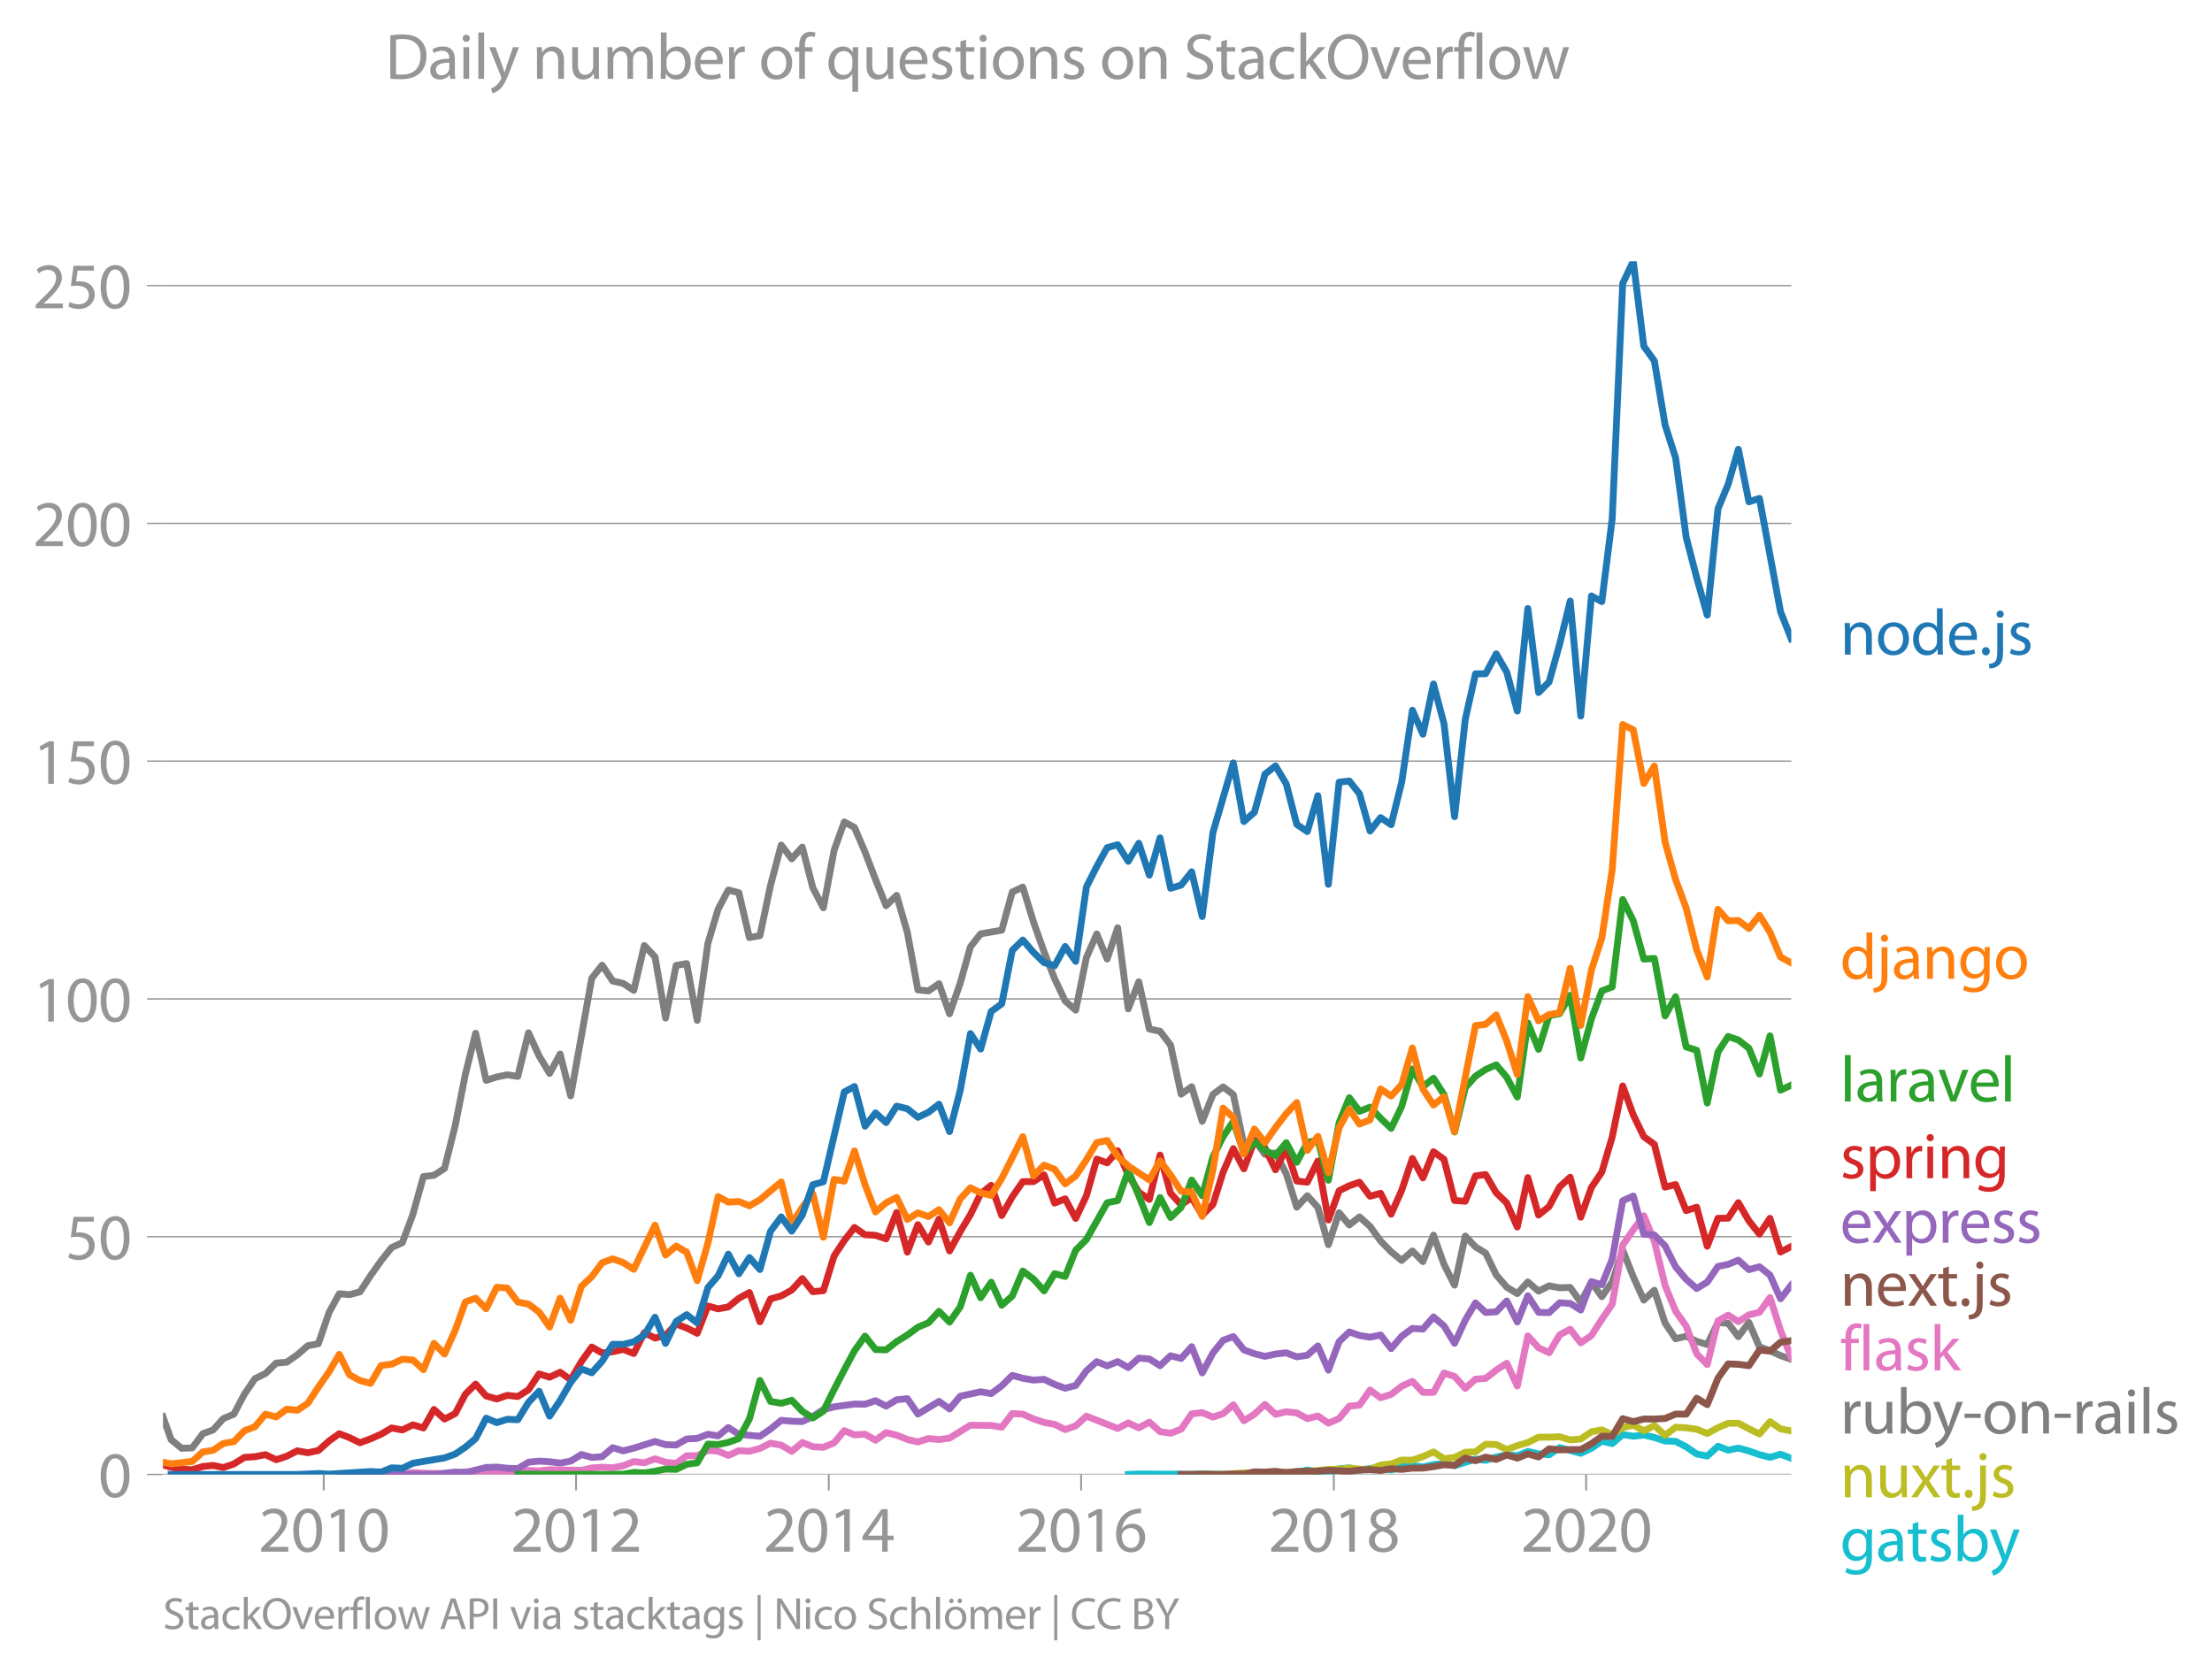 <svg xmlns:xlink="http://www.w3.org/1999/xlink" width="646.845" height="489.243" viewBox="0 0 485.134 366.932" xmlns="http://www.w3.org/2000/svg"><defs><style>*{stroke-linejoin:round;stroke-linecap:butt}</style></defs><g id="figure_1"><path d="M0 366.932h485.134V0H0v366.932z" style="fill:none" id="patch_1"/><g id="axes_1"><path d="M35.745 323.405h357.12V57.293H35.745v266.112z" style="fill:none" id="patch_2"/><g id="matplotlib.axis_1"><g id="xtick_1"><g id="line2d_1"><defs><path id="m685ab29bc2" d="M0 0v3.5" style="stroke:#969696;stroke-width:.4"/></defs><use xlink:href="#m685ab29bc2" x="70.998" y="323.405" style="fill:#969696;stroke:#969696;stroke-width:.4"/></g><g style="fill:#969696" transform="matrix(.14 0 0 -.14 56.635 340.345)" id="text_1"><defs><path id="MyriadPro-Regular-32" d="M2944 0v467H1075v13l333 307c877 845 1434 1466 1434 2234 0 595-378 1209-1274 1209-480 0-890-179-1178-422l180-397c192 160 505 352 883 352 621 0 825-390 825-813-6-627-486-1164-1548-2176L288 346V0h2656z" transform="scale(.016)"/><path id="MyriadPro-Regular-30" d="M1677 4230c-845 0-1447-768-1447-2163C243 691 794-70 1606-70c922 0 1447 780 1447 2195 0 1325-499 2105-1376 2105zm-32-435c582 0 845-672 845-1696 0-1062-276-1734-852-1734-512 0-844 614-844 1696 0 1133 358 1734 851 1734z" transform="scale(.016)"/><path id="MyriadPro-Regular-31" d="M1510 0h544v4160h-480l-908-486 108-429 724 390h12V0z" transform="scale(.016)"/></defs><use xlink:href="#MyriadPro-Regular-32"/><use xlink:href="#MyriadPro-Regular-30" x="51.3"/><use xlink:href="#MyriadPro-Regular-31" x="102.6"/><use xlink:href="#MyriadPro-Regular-30" x="153.9"/></g></g><g id="xtick_2"><use xlink:href="#m685ab29bc2" x="126.342" y="323.405" style="fill:#969696;stroke:#969696;stroke-width:.4" id="line2d_2"/><g style="fill:#969696" transform="matrix(.14 0 0 -.14 111.979 340.345)" id="text_2"><use xlink:href="#MyriadPro-Regular-32"/><use xlink:href="#MyriadPro-Regular-30" x="51.3"/><use xlink:href="#MyriadPro-Regular-31" x="102.6"/><use xlink:href="#MyriadPro-Regular-32" x="153.9"/></g></g><g id="xtick_3"><use xlink:href="#m685ab29bc2" x="181.762" y="323.405" style="fill:#969696;stroke:#969696;stroke-width:.4" id="line2d_3"/><g style="fill:#969696" transform="matrix(.14 0 0 -.14 167.399 340.345)" id="text_3"><defs><path id="MyriadPro-Regular-34" d="M2560 0v1133h582v441h-582v2586h-608L96 1504v-371h1933V0h531zM666 1574v13l1017 1415c115 192 218 371 346 614h19c-13-218-19-435-19-653V1574H666z" transform="scale(.016)"/></defs><use xlink:href="#MyriadPro-Regular-32"/><use xlink:href="#MyriadPro-Regular-30" x="51.3"/><use xlink:href="#MyriadPro-Regular-31" x="102.6"/><use xlink:href="#MyriadPro-Regular-34" x="153.9"/></g></g><g id="xtick_4"><use xlink:href="#m685ab29bc2" x="237.106" y="323.405" style="fill:#969696;stroke:#969696;stroke-width:.4" id="line2d_4"/><g style="fill:#969696" transform="matrix(.14 0 0 -.14 222.743 340.345)" id="text_4"><defs><path id="MyriadPro-Regular-36" d="M2662 4224c-102 0-243-6-409-32-525-64-986-275-1331-614-410-410-704-1056-704-1876C218 621 800-70 1690-70c864 0 1382 704 1382 1465 0 813-518 1344-1254 1344-461 0-807-217-1005-480h-19c96 685 563 1331 1446 1479 160 25 307 32 422 25v461zM1690 365c-589 0-903 505-916 1190 0 103 26 186 64 250 154 301 468 512 807 512 518 0 857-359 857-954s-326-998-806-998h-6z" transform="scale(.016)"/></defs><use xlink:href="#MyriadPro-Regular-32"/><use xlink:href="#MyriadPro-Regular-30" x="51.3"/><use xlink:href="#MyriadPro-Regular-31" x="102.6"/><use xlink:href="#MyriadPro-Regular-36" x="153.9"/></g></g><g id="xtick_5"><use xlink:href="#m685ab29bc2" x="292.525" y="323.405" style="fill:#969696;stroke:#969696;stroke-width:.4" id="line2d_5"/><g style="fill:#969696" transform="matrix(.14 0 0 -.14 278.162 340.345)" id="text_5"><defs><path id="MyriadPro-Regular-38" d="M1062 2170c-512-218-825-589-825-1114C237 448 762-70 1632-70c794 0 1414 486 1414 1209 0 506-320 871-838 1075v20c512 243 685 620 685 972 0 519-403 1024-1210 1024-729 0-1286-448-1286-1107 0-358 198-717 659-934l6-19zm583-1831c-531 0-851 371-832 794 0 397 262 717 749 857 563-160 915-403 915-908 0-423-327-743-832-743zm6 3488c506 0 704-345 704-678 0-378-275-634-633-755-480 128-794 352-794 768 0 358 256 665 723 665z" transform="scale(.016)"/></defs><use xlink:href="#MyriadPro-Regular-32"/><use xlink:href="#MyriadPro-Regular-30" x="51.3"/><use xlink:href="#MyriadPro-Regular-31" x="102.6"/><use xlink:href="#MyriadPro-Regular-38" x="153.9"/></g></g><g id="xtick_6"><use xlink:href="#m685ab29bc2" x="347.869" y="323.405" style="fill:#969696;stroke:#969696;stroke-width:.4" id="line2d_6"/><g style="fill:#969696" transform="matrix(.14 0 0 -.14 333.506 340.345)" id="text_6"><use xlink:href="#MyriadPro-Regular-32"/><use xlink:href="#MyriadPro-Regular-30" x="51.3"/><use xlink:href="#MyriadPro-Regular-32" x="102.6"/><use xlink:href="#MyriadPro-Regular-30" x="153.9"/></g></g></g><g id="matplotlib.axis_2"><g id="ytick_1"><path d="M35.745 323.405h357.12" clip-path="url(#p86e4df35b7)" style="fill:none;stroke:#969696;stroke-width:.3;stroke-linecap:square" id="line2d_7"/><g id="line2d_8"><defs><path id="mcb350feba1" d="M0 0h-3.5" style="stroke:#969696;stroke-width:.3"/></defs><use xlink:href="#mcb350feba1" x="35.745" y="323.405" style="fill:#969696;stroke:#969696;stroke-width:.3"/></g><use xlink:href="#MyriadPro-Regular-30" style="fill:#969696" transform="matrix(.14 0 0 -.14 21.563 328.375)" id="text_7"/></g><g id="ytick_2"><path d="M35.745 271.253h357.12" clip-path="url(#p86e4df35b7)" style="fill:none;stroke:#969696;stroke-width:.3;stroke-linecap:square" id="line2d_9"/><use xlink:href="#mcb350feba1" x="35.745" y="271.253" style="fill:#969696;stroke:#969696;stroke-width:.3" id="line2d_10"/><g style="fill:#969696" transform="matrix(.14 0 0 -.14 14.382 276.223)" id="text_8"><defs><path id="MyriadPro-Regular-35" d="M2771 4160H781L512 2163c154 19 339 45 576 45 832 0 1190-384 1197-922 0-556-455-902-986-902-377 0-717 128-889 230L269 186C467 58 851-70 1306-70c902 0 1548 608 1548 1420 0 525-268 884-595 1069-256 154-576 224-896 224-153 0-243-13-339-25l160 1068h1587v474z" transform="scale(.016)"/></defs><use xlink:href="#MyriadPro-Regular-35"/><use xlink:href="#MyriadPro-Regular-30" x="51.3"/></g></g><g id="ytick_3"><path d="M35.745 219.1h357.12" clip-path="url(#p86e4df35b7)" style="fill:none;stroke:#969696;stroke-width:.3;stroke-linecap:square" id="line2d_11"/><use xlink:href="#mcb350feba1" x="35.745" y="219.1" style="fill:#969696;stroke:#969696;stroke-width:.3" id="line2d_12"/><g style="fill:#969696" transform="matrix(.14 0 0 -.14 7.2 224.07)" id="text_9"><use xlink:href="#MyriadPro-Regular-31"/><use xlink:href="#MyriadPro-Regular-30" x="51.3"/><use xlink:href="#MyriadPro-Regular-30" x="102.6"/></g></g><g id="ytick_4"><path d="M35.745 166.948h357.12" clip-path="url(#p86e4df35b7)" style="fill:none;stroke:#969696;stroke-width:.3;stroke-linecap:square" id="line2d_13"/><use xlink:href="#mcb350feba1" x="35.745" y="166.948" style="fill:#969696;stroke:#969696;stroke-width:.3" id="line2d_14"/><g style="fill:#969696" transform="matrix(.14 0 0 -.14 7.2 171.918)" id="text_10"><use xlink:href="#MyriadPro-Regular-31"/><use xlink:href="#MyriadPro-Regular-35" x="51.3"/><use xlink:href="#MyriadPro-Regular-30" x="102.6"/></g></g><g id="ytick_5"><path d="M35.745 114.795h357.12" clip-path="url(#p86e4df35b7)" style="fill:none;stroke:#969696;stroke-width:.3;stroke-linecap:square" id="line2d_15"/><use xlink:href="#mcb350feba1" x="35.745" y="114.795" style="fill:#969696;stroke:#969696;stroke-width:.3" id="line2d_16"/><g style="fill:#969696" transform="matrix(.14 0 0 -.14 7.2 119.765)" id="text_11"><use xlink:href="#MyriadPro-Regular-32"/><use xlink:href="#MyriadPro-Regular-30" x="51.3"/><use xlink:href="#MyriadPro-Regular-30" x="102.6"/></g></g><g id="ytick_6"><path d="M35.745 62.643h357.12" clip-path="url(#p86e4df35b7)" style="fill:none;stroke:#969696;stroke-width:.3;stroke-linecap:square" id="line2d_17"/><use xlink:href="#mcb350feba1" x="35.745" y="62.643" style="fill:#969696;stroke:#969696;stroke-width:.3" id="line2d_18"/><g style="fill:#969696" transform="matrix(.14 0 0 -.14 7.2 67.613)" id="text_12"><use xlink:href="#MyriadPro-Regular-32"/><use xlink:href="#MyriadPro-Regular-35" x="51.3"/><use xlink:href="#MyriadPro-Regular-30" x="102.6"/></g></g></g><path d="m247.454 323.405 2.313-.104 2.312.003 2.35.034 2.312-.002 2.314.002 2.311.067 2.312-.134 2.35.067 2.237.03 2.235.003 2.314.034 2.312-.1 2.312.1 2.313-.168 2.35-.236 2.312-.083 2.314-.489 2.311.42 2.312.253 2.35-.942 2.237-.208 2.235.545 2.314-.413 2.312-.092 2.312.44 2.313-.81 2.35-.168 2.312.317 2.314-.52 2.31-.245 2.313.481 2.35-.74 2.237-.695 2.235.258 2.314-.73 2.312-.482 2.312.204 2.313-.944 2.35.538 2.312.198 2.314-1.577 2.31.638 2.313.607 2.35-1.11 2.275-1.548 2.273.538 2.314-1.998 2.312.383 2.312-.28 2.312.55 2.35.773 2.313.069 2.314 1.21 2.31 1.571 2.313.448 2.35-2.154 2.237.864 2.235-.46 2.314.641 2.312.806 2.312.585 2.312-.686 2.35.908" clip-path="url(#p86e4df35b7)" style="fill:none;stroke:#17becf;stroke-width:1.5;stroke-linecap:square" id="line2d_19"/><path d="m263.678 323.405 2.35-.034 2.237.034 2.235-.168 2.314-.145 2.312-.057 2.312-.151 2.313-.05 2.35.134 2.312-.12 2.314-.116 2.311-.196 2.312-.241 2.35-.034 2.237-.271 2.235.271 2.314.032 2.312-.94 2.312-.277 2.313-.834 2.35.034 2.312-.8 2.314-1.017 2.31 1.504 2.313-.293 2.35-1.144 2.237-.075 2.235-1.674 2.314.057 2.312 1.12 2.312-.877 2.313-.67 2.35-1.178 2.312.006 2.314-.107 2.31.698 2.313-.193 2.35-1.582 2.275-.429 2.273 1.069 2.314-1.543 2.312-.577 2.312 1.273 2.312-1.172 2.35 2.153 2.313-1.78 2.314.132 2.31.32 2.313.924 2.35-1.278 2.237-.95 2.235-.026 2.314 1.225 2.312 1.13 2.312-2.695 2.312 1.585 2.35.437" clip-path="url(#p86e4df35b7)" style="fill:none;stroke:#bcbd22;stroke-width:1.5;stroke-linecap:square" id="line2d_20"/><path d="m35.745 310.758 1.783 5.01 2.31 1.9 2.313-.084 2.35-3.129 2.237-.81 2.235-2.487 2.313-.965 2.313-4.385 2.312-3.403 2.312-1.14 2.35-2.287 2.313-.189 2.314-1.628 2.31-1.988 2.313-.435 2.35-6.864 2.237-4.105 2.235.202 2.313-.619 2.313-3.553 2.312-3.262 2.312-2.895 2.35-1.077 2.313-6.215 2.314-8.287 2.31-.266 2.313-1.517 2.35-9.421 2.237-11.293 2.235-8.929 2.313 10.334 2.313-.745 2.312-.472 2.312.338 2.35-9.556 2.313 5.046 2.314 3.87 2.31-4.252 2.313 9.165 4.624-25.797 2.273-2.87 2.314 3.473 2.313.53 2.312 1.522 2.312-9.832 2.35 2.49 2.313 13.426 2.314-11.542 2.31-.418 2.313 12.464 2.35-16.925 2.236-7.455 2.235-4.22 2.314.595 2.312 9.836 2.313-.414 2.312-10.993 2.35-8.882 2.313 3.012 2.314-2.575 2.31 8.938 2.313 4.386 2.35-12.584 2.236-6.246 2.235 1.2 2.314 5.386 2.312 6.053 2.313 5.734 2.312-2.268 2.35 8.142 2.313 12.587 2.314.233 2.31-1.588 2.313 6.601 2.35-6.73 2.236-7.97 2.235-2.83 4.626-.807 2.313-8.36 2.312-1.095 2.35 7.671 2.313 6.531 2.313 5.885 2.311 4.893 2.313 2.004 2.35-11.54 2.274-5.159 2.273 5.495 2.314-6.863 2.312 17.798 2.313-5.942 2.312 10.35 2.35.505 2.312 3.018 2.314 10.777 2.311-1.633 2.312 7.588 2.35-5.888 2.237-1.665 2.235 1.699 2.314 10.991 2.312-1.166 2.312 3.287 2.313-.326 2.35 4.542 2.312 7.362 2.314-2.517 2.311 2.552 2.312 8.181 2.35-6.998 2.237 2.678 2.235-1.77 2.314 2.08 2.312 3.203 2.312 2.36 2.313 1.913 2.35-2.086 2.312 2.33 2.314-5.796 2.31 6.421 2.313 4.548 2.35-10.767 2.237 2.37 2.235 1.365 2.314 4.779 2.312 2.69 2.312 1.413 2.313-2.557 2.35 2.02 2.312-1.167 2.314.426 2.31-.078 2.313 3.274 2.35-4.44 2.275 3.204 2.273-3.239 2.314-6.97 2.312 5.826 2.312 5.126 2.312-2.165 2.35 7.2 2.313 3.448 2.314-.554 2.31 1.11 2.313.707 2.35-4.811 2.237.156 2.235 2.94 2.314-3.129 2.312 5.349 2.312.84 2.312 1.078 2.35.841h0" clip-path="url(#p86e4df35b7)" style="fill:none;stroke:#7f7f7f;stroke-width:1.5;stroke-linecap:square" id="line2d_21"/><g style="fill:#1f77b4" transform="matrix(.14 0 0 -.14 403.578 143.591)" id="text_13"><defs><path id="MyriadPro-Regular-6e" d="M467 0h563v1862c0 96 13 192 39 263 96 313 384 576 755 576 531 0 717-416 717-915V0h563v1850c0 1062-666 1318-1094 1318-512 0-871-288-1024-582h-13l-32 512H442c19-256 25-519 25-839V0z" transform="scale(.016)"/><path id="MyriadPro-Regular-6f" d="M1779 3168c-857 0-1536-608-1536-1645C243 544 890-70 1728-70c749 0 1542 499 1542 1644 0 948-601 1594-1491 1594zm-13-422c666 0 928-666 928-1191 0-697-403-1203-940-1203-551 0-941 512-941 1190 0 589 288 1204 953 1204z" transform="scale(.016)"/><path id="MyriadPro-Regular-64" d="M2579 4544V2694h-13c-140 250-460 474-934 474-755 0-1395-634-1389-1664C243 563 819-70 1568-70c506 0 883 262 1056 608h13l25-538h506c-19 211-26 525-26 800v3744h-563zm0-3245c0-89-6-166-25-243-103-422-448-672-826-672-608 0-915 518-915 1146 0 684 345 1196 928 1196 422 0 729-294 813-652 19-71 25-167 25-237v-538z" transform="scale(.016)"/><path id="MyriadPro-Regular-65" d="M2957 1446c6 58 19 148 19 263 0 569-269 1459-1280 1459-902 0-1453-736-1453-1670C243 563 813-70 1766-70c493 0 832 108 1031 198l-96 403c-211-89-455-160-858-160-563 0-1049 314-1062 1075h2176zM787 1850c45 390 295 915 864 915 634 0 787-557 781-915H787z" transform="scale(.016)"/><path id="MyriadPro-Regular-2e" d="M710-70c237 0 384 172 384 403 0 237-153 403-377 403S333 570 333 333c0-231 153-403 371-403h6z" transform="scale(.016)"/><path id="MyriadPro-Regular-6a" d="M-230-1350c300 0 710 102 960 352 275 281 371 672 371 1273v2823H538V493c0-743-58-992-212-1165C192-819-32-890-288-909l58-441zM826 4320c-212 0-359-154-359-352 0-186 135-346 346-346 224 0 358 160 352 346 0 198-135 352-339 352z" transform="scale(.016)"/><path id="MyriadPro-Regular-73" d="M250 147C467 19 781-70 1120-70c736 0 1158 390 1158 934 0 461-275 730-812 934-404 154-589 269-589 525 0 231 185 423 518 423 288 0 512-103 634-180l141 410c-173 102-448 192-762 192-666 0-1069-410-1069-909 0-371 263-678 819-877 416-153 576-300 576-569 0-256-192-461-601-461-282 0-576 115-743 224L250 147z" transform="scale(.016)"/></defs><use xlink:href="#MyriadPro-Regular-6e"/><use xlink:href="#MyriadPro-Regular-6f" x="55.5"/><use xlink:href="#MyriadPro-Regular-64" x="110.4"/><use xlink:href="#MyriadPro-Regular-65" x="166.8"/><use xlink:href="#MyriadPro-Regular-2e" x="216.9"/><use xlink:href="#MyriadPro-Regular-6a" x="237.6"/><use xlink:href="#MyriadPro-Regular-73" x="261.9"/></g><g style="fill:#ff7f0e" transform="matrix(.14 0 0 -.14 403.578 214.687)" id="text_14"><defs><path id="MyriadPro-Regular-61" d="M2643 1901c0 621-230 1267-1177 1267-391 0-762-109-1018-275l128-371c218 140 518 230 806 230 634 0 704-461 704-717v-64C890 1978 224 1568 224 819c0-448 320-889 947-889 442 0 775 217 947 460h20l44-390h512c-38 211-51 474-51 742v1159zm-544-858c0-57-13-121-32-179-89-262-345-518-749-518-288 0-531 172-531 537 0 602 698 711 1312 698v-538z" transform="scale(.016)"/><path id="MyriadPro-Regular-67" d="M3110 2246c0 378 13 628 26 852h-493l-25-468h-13c-135 256-429 538-967 538-710 0-1395-595-1395-1645C243 666 794 13 1562 13c480 0 812 230 985 518h13V186c0-781-422-1082-998-1082-384 0-704 115-909 243l-141-429c250-166 659-256 1030-256 391 0 826 90 1127 372 301 268 441 704 441 1414v1798zm-556-928c0-96-13-204-45-300-122-359-435-576-781-576-608 0-915 505-915 1113 0 717 384 1171 921 1171 410 0 685-268 788-595 25-77 32-160 32-256v-557z" transform="scale(.016)"/></defs><use xlink:href="#MyriadPro-Regular-64"/><use xlink:href="#MyriadPro-Regular-6a" x="56.4"/><use xlink:href="#MyriadPro-Regular-61" x="80.7"/><use xlink:href="#MyriadPro-Regular-6e" x="128.9"/><use xlink:href="#MyriadPro-Regular-67" x="184.4"/><use xlink:href="#MyriadPro-Regular-6f" x="240.3"/></g><g style="fill:#2ca02c" transform="matrix(.14 0 0 -.14 403.578 241.594)" id="text_15"><defs><path id="MyriadPro-Regular-6c" d="M467 0h563v4544H467V0z" transform="scale(.016)"/><path id="MyriadPro-Regular-72" d="M467 0h557v1651c0 96 13 186 26 263 76 422 358 723 755 723 77 0 134-7 192-19v531c-51 13-96 19-160 19-378 0-717-262-858-678h-25l-20 608H442c19-288 25-602 25-967V0z" transform="scale(.016)"/><path id="MyriadPro-Regular-76" d="M83 3098 1261 0h537l1216 3098h-588l-602-1741c-102-282-192-538-262-794h-20c-64 256-147 512-249 794L685 3098H83z" transform="scale(.016)"/></defs><use xlink:href="#MyriadPro-Regular-6c"/><use xlink:href="#MyriadPro-Regular-61" x="23.6"/><use xlink:href="#MyriadPro-Regular-72" x="71.8"/><use xlink:href="#MyriadPro-Regular-61" x="104.5"/><use xlink:href="#MyriadPro-Regular-76" x="152.7"/><use xlink:href="#MyriadPro-Regular-65" x="200.8"/><use xlink:href="#MyriadPro-Regular-6c" x="250.9"/></g><g style="fill:#d62728" transform="matrix(.14 0 0 -.14 403.578 258.426)" id="text_16"><defs><path id="MyriadPro-Regular-70" d="M467-1267h557V416h13c185-307 544-486 953-486 730 0 1408 550 1408 1664 0 940-563 1574-1312 1574-505 0-870-224-1100-602h-13l-26 532H442c12-295 25-615 25-1012v-3353zm557 3059c0 77 19 160 38 230 109 423 468 698 852 698 595 0 921-531 921-1152 0-710-345-1197-941-1197-403 0-742 269-844 659-13 71-26 148-26 231v531z" transform="scale(.016)"/><path id="MyriadPro-Regular-69" d="M1030 0v3098H467V0h563zM749 4320c-205 0-352-154-352-352 0-192 141-346 339-346 224 0 365 154 358 346 0 198-134 352-345 352z" transform="scale(.016)"/></defs><use xlink:href="#MyriadPro-Regular-73"/><use xlink:href="#MyriadPro-Regular-70" x="39.6"/><use xlink:href="#MyriadPro-Regular-72" x="96.5"/><use xlink:href="#MyriadPro-Regular-69" x="129.2"/><use xlink:href="#MyriadPro-Regular-6e" x="152.6"/><use xlink:href="#MyriadPro-Regular-67" x="208.1"/></g><g style="fill:#9467bd" transform="matrix(.14 0 0 -.14 403.578 272.581)" id="text_17"><defs><path id="MyriadPro-Regular-78" d="m102 3098 1050-1517L51 0h621l448 698c115 185 224 345 326 537h13c109-185 211-358 333-537L2246 0h640L1798 1600l1056 1498h-608l-435-660c-102-166-205-326-307-512h-19c-103 173-199 333-314 506l-441 666H102z" transform="scale(.016)"/></defs><use xlink:href="#MyriadPro-Regular-65"/><use xlink:href="#MyriadPro-Regular-78" x="50.1"/><use xlink:href="#MyriadPro-Regular-70" x="96.4"/><use xlink:href="#MyriadPro-Regular-72" x="153.3"/><use xlink:href="#MyriadPro-Regular-65" x="186"/><use xlink:href="#MyriadPro-Regular-73" x="236.1"/><use xlink:href="#MyriadPro-Regular-73" x="275.7"/></g><g style="fill:#8c564b" transform="matrix(.14 0 0 -.14 403.578 286.4)" id="text_18"><defs><path id="MyriadPro-Regular-74" d="M595 3667v-569H115v-429h480V979c0-365 58-640 218-806C947 19 1158-70 1421-70c217 0 390 38 499 83l-26 422c-83-25-172-38-326-38-314 0-422 217-422 601v1671h806v429h-806v742l-551-173z" transform="scale(.016)"/></defs><use xlink:href="#MyriadPro-Regular-6e"/><use xlink:href="#MyriadPro-Regular-65" x="55.5"/><use xlink:href="#MyriadPro-Regular-78" x="105.6"/><use xlink:href="#MyriadPro-Regular-74" x="151.9"/><use xlink:href="#MyriadPro-Regular-2e" x="185"/><use xlink:href="#MyriadPro-Regular-6a" x="205.7"/><use xlink:href="#MyriadPro-Regular-73" x="230"/></g><g style="fill:#e377c2" transform="matrix(.14 0 0 -.14 403.578 300.581)" id="text_19"><defs><path id="MyriadPro-Regular-66" d="M1082 0v2669h748v429h-748v166c0 474 121 896 601 896 160 0 275-32 359-70l76 435c-108 45-281 89-480 89-262 0-544-83-755-288-262-249-358-646-358-1081v-147H90v-429h435V0h557z" transform="scale(.016)"/><path id="MyriadPro-Regular-6b" d="M1024 4544H467V0h557v1165l288 320L2381 0h685L1702 1824l1197 1274h-678l-909-1069c-90-109-198-243-275-352h-13v2867z" transform="scale(.016)"/></defs><use xlink:href="#MyriadPro-Regular-66"/><use xlink:href="#MyriadPro-Regular-6c" x="29.2"/><use xlink:href="#MyriadPro-Regular-61" x="52.8"/><use xlink:href="#MyriadPro-Regular-73" x="101"/><use xlink:href="#MyriadPro-Regular-6b" x="140.6"/></g><g style="fill:#7f7f7f" transform="matrix(.14 0 0 -.14 403.578 314.42)" id="text_20"><defs><path id="MyriadPro-Regular-75" d="M3059 3098h-563V1197c0-103-19-205-51-288-103-250-365-512-743-512-512 0-691 397-691 985v1716H448V1286C448 198 1030-70 1517-70c550 0 877 326 1024 576h13l32-506h499c-19 243-26 525-26 845v2253z" transform="scale(.016)"/><path id="MyriadPro-Regular-62" d="M467 800c0-275-13-589-25-800h486l26 512h19c230-410 589-582 1037-582 691 0 1388 550 1388 1657 7 941-537 1581-1305 1581-499 0-858-224-1056-570h-13v1946H467V800zm557 998c0 90 19 167 32 231 115 429 474 691 858 691 601 0 921-531 921-1152 0-710-352-1190-941-1190-409 0-736 268-844 659-13 64-26 134-26 205v556z" transform="scale(.016)"/><path id="MyriadPro-Regular-79" d="M58 3098 1203 243c26-70 39-115 39-147s-20-77-45-134c-128-288-320-506-474-628-166-140-352-230-493-275l141-473c141 25 416 121 691 364 384 333 660 877 1063 1940l845 2208h-596l-614-1818c-77-224-141-461-198-646h-13c-51 185-128 428-199 633L672 3098H58z" transform="scale(.016)"/><path id="MyriadPro-Regular-2d" d="M192 1939v-416h1581v416H192z" transform="scale(.016)"/></defs><use xlink:href="#MyriadPro-Regular-72"/><use xlink:href="#MyriadPro-Regular-75" x="32.7"/><use xlink:href="#MyriadPro-Regular-62" x="87.8"/><use xlink:href="#MyriadPro-Regular-79" x="144.7"/><use xlink:href="#MyriadPro-Regular-2d" x="191.8"/><use xlink:href="#MyriadPro-Regular-6f" x="222.5"/><use xlink:href="#MyriadPro-Regular-6e" x="277.4"/><use xlink:href="#MyriadPro-Regular-2d" x="332.9"/><use xlink:href="#MyriadPro-Regular-72" x="363.6"/><use xlink:href="#MyriadPro-Regular-61" x="396.3"/><use xlink:href="#MyriadPro-Regular-69" x="444.5"/><use xlink:href="#MyriadPro-Regular-6c" x="467.9"/><use xlink:href="#MyriadPro-Regular-73" x="491.5"/></g><g style="fill:#bcbd22" transform="matrix(.14 0 0 -.14 403.578 328.4)" id="text_21"><use xlink:href="#MyriadPro-Regular-6e"/><use xlink:href="#MyriadPro-Regular-75" x="55.5"/><use xlink:href="#MyriadPro-Regular-78" x="110.6"/><use xlink:href="#MyriadPro-Regular-74" x="156.9"/><use xlink:href="#MyriadPro-Regular-2e" x="190"/><use xlink:href="#MyriadPro-Regular-6a" x="210.7"/><use xlink:href="#MyriadPro-Regular-73" x="235"/></g><g style="fill:#17becf" transform="matrix(.14 0 0 -.14 403.578 342.42)" id="text_22"><use xlink:href="#MyriadPro-Regular-67"/><use xlink:href="#MyriadPro-Regular-61" x="55.9"/><use xlink:href="#MyriadPro-Regular-74" x="104.1"/><use xlink:href="#MyriadPro-Regular-73" x="137.2"/><use xlink:href="#MyriadPro-Regular-62" x="176.8"/><use xlink:href="#MyriadPro-Regular-79" x="233.7"/></g><g style="fill:#969696" transform="matrix(.097 0 0 -.097 35.745 357.303)" id="text_23"><defs><path id="MyriadPro-Regular-53" d="M269 211C499 58 954-70 1370-70c1017 0 1510 582 1510 1248 0 633-371 985-1101 1267-595 230-857 429-857 832 0 294 224 646 812 646 391 0 679-128 820-205l153 455c-192 109-512 211-953 211-839 0-1396-499-1396-1171 0-608 436-973 1140-1223 582-224 812-454 812-857 0-435-332-736-902-736-384 0-749 128-998 281L269 211z" transform="scale(.016)"/><path id="MyriadPro-Regular-63" d="M2579 538c-160-71-371-154-691-154-614 0-1075 442-1075 1158 0 647 384 1172 1094 1172 307 0 519-71 653-148l128 436c-154 76-448 160-781 160-1011 0-1664-692-1664-1645C243 570 851-70 1786-70c416 0 742 108 889 185l-96 423z" transform="scale(.016)"/><path id="MyriadPro-Regular-4f" d="M2234 4384c-1152 0-2004-896-2004-2266C230 813 1030-70 2170-70c1100 0 2003 787 2003 2272 0 1280-762 2182-1939 2182zm-26-454c928 0 1376-896 1376-1754 0-979-499-1792-1382-1792-877 0-1376 826-1376 1747 0 947 460 1799 1382 1799z" transform="scale(.016)"/><path id="MyriadPro-Regular-77" d="M115 3098 1050 0h512l499 1472c109 333 205 653 281 1024h13c77-365 167-672 275-1018L3104 0h512l998 3098h-556l-442-1556c-102-364-186-691-237-1004h-19c-70 313-160 640-275 1011l-480 1549h-474l-505-1575c-103-339-205-672-276-985h-19c-57 320-141 640-230 985L691 3098H115z" transform="scale(.016)"/><path id="MyriadPro-Regular-41" d="M2714 1357 3174 0h596L2298 4314h-672L160 0h576l448 1357h1530zm-1415 435 423 1248c83 262 153 525 217 781h13c64-250 128-506 224-787l422-1242H1299z" transform="scale(.016)"/><path id="MyriadPro-Regular-50" d="M486 0h557v1728c128-32 282-38 448-38 544 0 1024 160 1319 473 217 224 332 531 332 922 0 384-140 697-377 902-256 231-659 359-1210 359-448 0-800-39-1069-84V0zm557 3859c96 26 282 45 525 45 614 0 1018-275 1018-845 0-595-410-921-1082-921-186 0-339 12-461 44v1677z" transform="scale(.016)"/><path id="MyriadPro-Regular-49" d="M486 4314V0h557v4314H486z" transform="scale(.016)"/><path id="MyriadPro-Regular-7c" d="M550 4800v-6400h429v6400H550z" transform="scale(.016)"/><path id="MyriadPro-Regular-4e" d="M1011 0v1843c0 717-13 1235-45 1779l20 7c217-467 505-960 806-1440L3162 0h563v4314h-525V2509c0-672 13-1197 64-1773l-13-6c-205 441-454 896-774 1401L1094 4314H486V0h525z" transform="scale(.016)"/><path id="MyriadPro-Regular-68" d="M467 0h563v1869c0 109 7 192 39 269 102 307 390 563 755 563 531 0 717-423 717-922V0h563v1843c0 1069-666 1325-1082 1325-211 0-409-64-576-160-172-96-313-237-403-397h-13v1933H467V0z" transform="scale(.016)"/><path id="MyriadPro-Regular-f6" d="M1165 3648c185 0 313 154 313 326 0 186-134 327-313 327s-327-147-327-327c0-172 135-326 320-326h7zm1184 0c185 0 313 154 313 326 0 186-134 327-313 327s-320-147-320-327c0-172 128-326 313-326h7zm-570-480c-857 0-1536-608-1536-1645C243 544 890-70 1728-70c749 0 1542 499 1542 1644 0 948-601 1594-1491 1594zm-13-422c666 0 928-666 928-1191 0-697-403-1203-940-1203-551 0-941 512-941 1190 0 589 288 1204 953 1204z" transform="scale(.016)"/><path id="MyriadPro-Regular-6d" d="M467 0h551v1869c0 96 12 192 44 275 90 282 346 563 698 563 429 0 646-358 646-851V0h551v1914c0 102 19 204 45 281 96 275 345 512 665 512 455 0 672-358 672-953V0h551v1824c0 1075-608 1344-1018 1344-294 0-499-77-685-218-128-96-249-230-345-403h-13c-135 365-455 621-877 621-512 0-800-275-973-570h-19l-26 500H442c19-256 25-519 25-839V0z" transform="scale(.016)"/><path id="MyriadPro-Regular-43" d="M3386 582c-224-108-570-179-909-179-1050 0-1658 679-1658 1735 0 1132 672 1779 1683 1779 359 0 660-77 871-179l134 454c-147 77-486 192-1024 192-1337 0-2253-915-2253-2266C230 704 1146-70 2362-70c524 0 934 108 1139 211l-115 441z" transform="scale(.016)"/><path id="MyriadPro-Regular-42" d="M486 13c186-26 480-51 864-51 704 0 1191 128 1492 403 217 211 364 493 364 864 0 640-480 979-889 1081v13c454 167 729 531 729 947 0 340-134 596-358 762-269 218-627 314-1184 314-390 0-774-39-1018-90V13zm557 3865c90 20 237 39 493 39 563 0 947-199 947-704 0-416-345-723-934-723h-506v1388zm0-1811h461c608 0 1114-243 1114-832 0-627-532-838-1108-838-198 0-358 6-467 25v1645z" transform="scale(.016)"/><path id="MyriadPro-Regular-59" d="M2010 0v1837l1446 2477h-634l-620-1191c-167-326-314-608-436-889h-12c-135 300-263 563-429 889L717 4314H83l1363-2484V0h564z" transform="scale(.016)"/></defs><use xlink:href="#MyriadPro-Regular-53"/><use xlink:href="#MyriadPro-Regular-74" x="49.3"/><use xlink:href="#MyriadPro-Regular-61" x="82.4"/><use xlink:href="#MyriadPro-Regular-63" x="130.6"/><use xlink:href="#MyriadPro-Regular-6b" x="175.4"/><use xlink:href="#MyriadPro-Regular-4f" x="222.3"/><use xlink:href="#MyriadPro-Regular-76" x="291.2"/><use xlink:href="#MyriadPro-Regular-65" x="339.3"/><use xlink:href="#MyriadPro-Regular-72" x="389.4"/><use xlink:href="#MyriadPro-Regular-66" x="422.1"/><use xlink:href="#MyriadPro-Regular-6c" x="451.3"/><use xlink:href="#MyriadPro-Regular-6f" x="474.9"/><use xlink:href="#MyriadPro-Regular-77" x="529.8"/><use xlink:href="#MyriadPro-Regular-20" x="603.4"/><use xlink:href="#MyriadPro-Regular-41" x="624.6"/><use xlink:href="#MyriadPro-Regular-50" x="685.8"/><use xlink:href="#MyriadPro-Regular-49" x="739"/><use xlink:href="#MyriadPro-Regular-20" x="762.9"/><use xlink:href="#MyriadPro-Regular-76" x="784.1"/><use xlink:href="#MyriadPro-Regular-69" x="832.2"/><use xlink:href="#MyriadPro-Regular-61" x="855.6"/><use xlink:href="#MyriadPro-Regular-20" x="903.8"/><use xlink:href="#MyriadPro-Regular-73" x="925"/><use xlink:href="#MyriadPro-Regular-74" x="964.6"/><use xlink:href="#MyriadPro-Regular-61" x="997.7"/><use xlink:href="#MyriadPro-Regular-63" x="1045.9"/><use xlink:href="#MyriadPro-Regular-6b" x="1090.7"/><use xlink:href="#MyriadPro-Regular-74" x="1137.6"/><use xlink:href="#MyriadPro-Regular-61" x="1170.7"/><use xlink:href="#MyriadPro-Regular-67" x="1218.9"/><use xlink:href="#MyriadPro-Regular-73" x="1274.8"/><use xlink:href="#MyriadPro-Regular-20" x="1314.4"/><use xlink:href="#MyriadPro-Regular-7c" x="1335.6"/><use xlink:href="#MyriadPro-Regular-20" x="1359.5"/><use xlink:href="#MyriadPro-Regular-4e" x="1380.7"/><use xlink:href="#MyriadPro-Regular-69" x="1446.5"/><use xlink:href="#MyriadPro-Regular-63" x="1469.9"/><use xlink:href="#MyriadPro-Regular-6f" x="1514.7"/><use xlink:href="#MyriadPro-Regular-20" x="1569.6"/><use xlink:href="#MyriadPro-Regular-53" x="1590.8"/><use xlink:href="#MyriadPro-Regular-63" x="1640.1"/><use xlink:href="#MyriadPro-Regular-68" x="1684.9"/><use xlink:href="#MyriadPro-Regular-6c" x="1740.4"/><use xlink:href="#MyriadPro-Regular-f6" x="1764"/><use xlink:href="#MyriadPro-Regular-6d" x="1818.9"/><use xlink:href="#MyriadPro-Regular-65" x="1902.3"/><use xlink:href="#MyriadPro-Regular-72" x="1952.4"/><use xlink:href="#MyriadPro-Regular-20" x="1985.1"/><use xlink:href="#MyriadPro-Regular-7c" x="2006.3"/><use xlink:href="#MyriadPro-Regular-20" x="2030.2"/><use xlink:href="#MyriadPro-Regular-43" x="2051.4"/><use xlink:href="#MyriadPro-Regular-43" x="2109.4"/><use xlink:href="#MyriadPro-Regular-20" x="2167.4"/><use xlink:href="#MyriadPro-Regular-42" x="2188.6"/><use xlink:href="#MyriadPro-Regular-59" x="2242.8"/></g><g style="fill:#969696" transform="matrix(.14 0 0 -.14 84.518 17.293)" id="text_24"><defs><path id="MyriadPro-Regular-44" d="M486 13c282-32 615-51 1012-51 838 0 1504 217 1907 620 403 397 621 973 621 1677 0 698-224 1197-608 1549-378 352-948 538-1748 538-441 0-844-39-1184-90V13zm557 3833c147 32 365 58 653 58 1178 0 1754-646 1747-1664 0-1165-646-1830-1837-1830-217 0-422 6-563 32v3404z" transform="scale(.016)"/><path id="MyriadPro-Regular-71" d="M2579-1267h563v3513c0 320 7 589 20 852h-532l-19-468h-13c-153 301-473 538-953 538-653 0-1402-512-1402-1670C243 557 832-70 1555-70c499 0 845 243 1011 550h13v-1747zm0 2528c0-83-19-192-45-269-128-390-441-614-806-614-621 0-915 537-915 1152 0 697 352 1190 934 1190 423 0 723-294 807-640 19-70 25-160 25-237v-582z" transform="scale(.016)"/></defs><use xlink:href="#MyriadPro-Regular-44"/><use xlink:href="#MyriadPro-Regular-61" x="66.6"/><use xlink:href="#MyriadPro-Regular-69" x="114.8"/><use xlink:href="#MyriadPro-Regular-6c" x="138.2"/><use xlink:href="#MyriadPro-Regular-79" x="161.8"/><use xlink:href="#MyriadPro-Regular-20" x="208.9"/><use xlink:href="#MyriadPro-Regular-6e" x="230.1"/><use xlink:href="#MyriadPro-Regular-75" x="285.6"/><use xlink:href="#MyriadPro-Regular-6d" x="340.7"/><use xlink:href="#MyriadPro-Regular-62" x="424.1"/><use xlink:href="#MyriadPro-Regular-65" x="481"/><use xlink:href="#MyriadPro-Regular-72" x="531.1"/><use xlink:href="#MyriadPro-Regular-20" x="563.8"/><use xlink:href="#MyriadPro-Regular-6f" x="585"/><use xlink:href="#MyriadPro-Regular-66" x="639.9"/><use xlink:href="#MyriadPro-Regular-20" x="669.1"/><use xlink:href="#MyriadPro-Regular-71" x="690.3"/><use xlink:href="#MyriadPro-Regular-75" x="746.6"/><use xlink:href="#MyriadPro-Regular-65" x="801.7"/><use xlink:href="#MyriadPro-Regular-73" x="851.8"/><use xlink:href="#MyriadPro-Regular-74" x="891.4"/><use xlink:href="#MyriadPro-Regular-69" x="924.5"/><use xlink:href="#MyriadPro-Regular-6f" x="947.9"/><use xlink:href="#MyriadPro-Regular-6e" x="1002.8"/><use xlink:href="#MyriadPro-Regular-73" x="1058.3"/><use xlink:href="#MyriadPro-Regular-20" x="1097.9"/><use xlink:href="#MyriadPro-Regular-6f" x="1119.1"/><use xlink:href="#MyriadPro-Regular-6e" x="1174"/><use xlink:href="#MyriadPro-Regular-20" x="1229.5"/><use xlink:href="#MyriadPro-Regular-53" x="1250.7"/><use xlink:href="#MyriadPro-Regular-74" x="1300"/><use xlink:href="#MyriadPro-Regular-61" x="1333.1"/><use xlink:href="#MyriadPro-Regular-63" x="1381.3"/><use xlink:href="#MyriadPro-Regular-6b" x="1426.1"/><use xlink:href="#MyriadPro-Regular-4f" x="1473"/><use xlink:href="#MyriadPro-Regular-76" x="1541.9"/><use xlink:href="#MyriadPro-Regular-65" x="1590"/><use xlink:href="#MyriadPro-Regular-72" x="1640.1"/><use xlink:href="#MyriadPro-Regular-66" x="1672.8"/><use xlink:href="#MyriadPro-Regular-6c" x="1702"/><use xlink:href="#MyriadPro-Regular-6f" x="1725.6"/><use xlink:href="#MyriadPro-Regular-77" x="1780.5"/></g><path d="m81.27 323.405 6.976-.134 2.312-.283 2.314.148 6.973.135 2.237-.462 2.235.26 2.313.023 2.313-.158 2.312.089 4.663-.493 2.312.11 2.314-.278 6.973.135 2.274-.53 2.273-.143 2.314.12 2.313-.457 2.312-.898 2.312.259 2.35-.875 2.313.755 2.314.255 2.31-1.68 2.313-.003 2.35-1.177 2.236.179 2.235.93 2.314-1.042 2.312.134 2.313-.62 2.312-1.163 2.35.438 2.313 1.35 2.314-1.922 2.31.914 2.313.129 2.35-.976 2.236-2.68 2.235.93 2.314-.15 2.312 1.328 2.313-1.676 2.312.566 2.35.942 2.313.544 2.314-.746 2.31.224 2.313-.325 4.586-2.829 4.55.06 2.311.38 2.313-2.988 2.312.128 2.35 1.043 2.313.776 2.313.402 2.311 1.163 2.313-.827 2.35-2.12 6.86 2.703 2.313-1.222 2.313 1.083 2.312-1.251 2.35 2.086 2.312.347 2.314-.886 2.311-3.355 2.312-.279 2.35.976 2.237-.752 2.235-1.94 2.314 3.49 2.312-1.437 2.312-2.144 2.313 2.178 2.35-.572 2.312.271 2.314 1.243 2.311-.582 2.312 1.591 2.35-1.043 2.237-2.694 2.235-.233 2.314-3.289 2.312 1.674 2.312-.735 2.313-1.789 2.35-1.076 2.312 2.413 2.314.01 2.31-4.252 2.313.752 2.35 2.624 2.237-2.022 2.235-.165 2.314-1.814 2.312-1.517 2.312 4.993 2.313-10.982 2.35 2.59 2.312 1.091 2.314-3.916 2.31-1.23 2.313 2.98 2.35-1.616 2.275-3.54 2.273-3.324 2.314-12.962 2.312-3.356 2.312-3.076 2.312 5.6 2.35 9.69 2.313 5.64 2.314 3.276 2.31 6.077 2.313 2.368 2.35-9.59 2.237-1.261 2.235 1.43 2.314-1.5 2.312-.552 2.312-3.237 2.312 7.207 2.35 5.922h0" clip-path="url(#p86e4df35b7)" style="fill:none;stroke:#e377c2;stroke-width:1.5;stroke-linecap:square" id="line2d_22"/><path d="m259.055 323.405 2.311-.035 2.312-.032 2.35.067h2.237l2.235-.1 2.314.03 2.312-.502 2.312.05 2.313-.15 2.35.268 2.312-.256 2.314-.013 2.311-.057 2.312-.178 2.35.1 2.237.138 2.235-.306 2.314-.067 2.312.168 2.312-.377 2.313.142 2.35-.27 2.312-.01 2.314-.326 2.31-.405 2.313.136 2.35-1.615 2.237.583 2.235-.785 2.314.5 2.312-.971 2.312.692 2.313-.928 2.35.673 2.312-1.796 2.314.249 2.31-.075 2.313.007 2.35-1.312 2.275-1.617 2.273.036 2.314-3.894 2.312.664 2.312-.595 2.312.023 2.35-.135 2.313-.966 2.314.024 2.31-3.5 2.313 1.414 2.35-5.821 2.237-3.12 2.235.092 2.314.307 2.312-3.436 2.312.237 2.312-1.953 2.35-.337" clip-path="url(#p86e4df35b7)" style="fill:none;stroke:#8c564b;stroke-width:1.5;stroke-linecap:square" id="line2d_23"/><path d="M74.41 323.405h20.773l4.662-.538 2.237.128 4.548-1.12 2.313-.085 2.312.26 2.312.077 2.35-1.414 2.313-.228 2.314.127 2.31.29 2.313-.424 2.35-1.447 2.274.634 2.273-.163 2.314-1.973 2.313.695 2.312-.59 4.662-1.463 2.313.698 2.314.076 2.31-1.328 2.313-.119 2.35-.908 2.236.359 2.235-1.84 2.314 1.5 4.625.417 2.312-1.58 2.35-1.918 2.313.195 2.314.074 2.31-1.117 2.313-1.474 2.35-.64 4.471-.605 2.314.042 2.312-.782 2.313 1.199 2.312-1.4 2.35-.236 2.313 3.374 4.624-2.781 2.313 1.661 2.35-2.793 4.471-.975 2.314.403 2.312-1.716 2.313-2.282 2.312.634 2.35.403 2.313-.168 2.313 1.11 2.311.837 2.313-.601 2.35-3.23 2.274-2 2.273.923 2.314-.933 2.312 1.303 2.313-2.068 2.312.184 2.35 1.48 2.312-2.185 2.314.604 2.311-2.586 2.312 5.749 2.35-4.374 2.237-2.78 2.235-.82 2.314 2.92 2.312.848 2.312.578 2.313-.51 2.35-.27 2.312.884 2.314-.345 2.311-2.054 2.312 5.317 2.35-6.258 2.237-2.116 2.235.77 2.314.375 2.312-.476 2.312 2.98 2.313-2.71 2.35-1.717 2.312.15 2.314-2.673 2.31 1.977 2.313 3.81 2.35-5.08 2.237-3.776 2.235 2.093 2.314-.141 2.312-2.382 2.312 4.607 2.313-5.751 2.35 3.634 2.312.066 2.314-2.153 2.31.136 2.313 1.446 2.35-6.225 2.275.68 2.273-5.592 2.314-12.839 2.312-1.024 2.312 8.36 2.312.187 2.35 2.388 2.313 4.588 2.314 2.747 2.31 2.016 2.313-1.41 2.35-3.432 2.237-.455 2.235-.924 2.314 2.083 2.312-.637 2.312 1.82 2.312 5.213 2.35-2.995h0" clip-path="url(#p86e4df35b7)" style="fill:none;stroke:#9467bd;stroke-width:1.5;stroke-linecap:square" id="line2d_24"/><path d="m35.745 321.319 1.783.505 2.31.434 2.313.104 2.35-.707 2.237-.224 2.235.46 2.313-.78 2.313-1.44 2.312-.16 2.312-.446 2.35 1.11 2.313-.768 2.314-1.183 2.31.418 2.313-.486 2.35-2.086 2.237-1.605 2.235.865 2.313 1.121 2.313-.852 2.312-1.025 2.312-1.364 2.35.438 2.313-1.125 2.314.687 2.31-4.06 2.313 2.109 2.35-1.212 2.237-4.262 2.235-2.198 2.313 2.608 2.313.656 2.312-.795 2.312.257 2.35-1.48 2.313-3.471 2.314.711 2.31-1.093 2.313 1.665 2.35-4.004 2.274-3.182 2.273 1.298 2.314-.263 2.313-.511 2.312.894 2.312-4.561 2.35 1.177 2.313-.58 2.314-2.515 2.31.881 2.313 1.171 2.35-5.989 2.236.624 2.235-.422 2.314-1.885 2.312-1.278 2.313 6.423 2.312-5.01 2.35-.673 2.313-1.27 2.314-2.532 2.31 2.88 2.313-.222 2.35-7.604 2.236-3.383 2.235-2.875 2.314 1.601 2.312.115 2.313.79 2.312-5.803 2.35 8.714 2.313-6.04 2.314 3.82 2.31-5.038 2.313 6.989 2.35-4.24 2.236-3.732 2.235-4.545 2.314-1.877 2.312 6.621 2.313-4.083 2.312-3.352h2.35l2.313-1.48 2.313 6.19 2.311-.94 2.313 4.305 2.35-4.98 2.274-8.029 2.273.829 2.314-2.66 2.312 5.284 2.313 3.79 2.312 1.594 2.35-9.724 2.312 8.373 2.314 2.528 2.311-1.554 2.312 3.842 2.35-2.355 2.237-7.09 2.235-5.158 2.314 4.433 2.312-6.182 2.312 1.592 2.313 4.8 2.35-4.609 2.312 7.076 2.314.26 2.311-4.64 2.312 12.916 2.35-6.393 2.237-1.115 2.235-.769 2.314 3.079 2.312-.656 2.312 4.585 2.313-5.225 2.35-6.998 2.312 4.26 2.314-5.74 2.31 1.673 2.313 9.026 2.35.168 2.237-5.563 2.235-.291 2.314 3.996 2.312 2.228 2.312 5.282 2.313-10.833 2.35 8.21 2.312-1.862 2.314-4.33 2.31-2.102 2.313 8.765 2.35-6.528 2.275-3.37 2.273-7.666 2.314-11.228 2.312 6.35 2.312 4.776 2.312 1.683 2.35 9.388 2.313-.571 2.314 5.719 2.31-.747 2.313 8.553 2.35-6.124 2.237-.023 2.235-3.409 2.314 3.993 2.312 2.905 2.312-3.461 2.312 7.397 2.35-1.21h0" clip-path="url(#p86e4df35b7)" style="fill:none;stroke:#d62728;stroke-width:1.5;stroke-linecap:square" id="line2d_25"/><path d="m113.567 323.405 2.35-.067 2.313.032 2.314.035h4.623l2.35-.034 2.274.034h4.587l2.313-.067 2.312-.385 2.312.116 2.35-.37 2.313-.476 2.314.072 2.31-1.115 2.313-.332 2.35-4.105 2.236.106 2.235-.476 2.314-.86 2.312-4.288 2.313-8.437 2.312 4.601 2.35.404 2.313-.66 2.314 2.41 2.31 1.485 2.313-1.519 2.35-4.744 2.236-4.307 2.235-4.172 2.314-3.234 2.312 2.965 2.313.06 2.312-1.81 2.35-1.447 2.313-1.715 2.314-.976 2.31-2.5 2.313 2.365 2.35-3.365 2.236-6.92 2.235 4.935 2.314-3.413 2.312 5.062 2.313-2.037 2.312-5.466 2.35 1.75 2.313 2.603 2.313-3.781 2.311.618 2.313-5.766 2.35-2.356 2.274-4.022 2.273-4.02 2.314-.49 2.312-6.508 2.313 5.464 2.312 5.875 2.35-5.484 2.312 4.373 2.314-2.22 2.311-5.986 2.312 3.429 2.35-8.546 2.237-4.412 2.235-3.36 2.314 7.014 2.312-2.506 2.312 1.88 2.313 1.115 2.35-2.827 2.312 4.32 2.314-4.353 2.311-.55 2.312 8.827 2.35-12.651 2.237-5.44 2.235 2.983 2.314-.916 2.312 2.43 2.312 2.229 2.313-4.82 2.35-8.21 2.312 3.886 2.314-1.866 2.31 3.604 2.313 8.206 2.35-9.724 2.237-2.532 2.235-1.472 2.314-1.014 2.312 2.73 2.312 4.328 2.313-16.24 2.35 5.788 2.312-7.384 2.314-.456 2.31-4.03 2.313 13.754 2.35-8.613 2.275-6.103 2.273-.862 2.314-19.175 2.312 4.673 2.312 8.4 2.312-.156 2.35 12.617 2.313-4.221 2.314 11.018 2.31.733 2.313 11.581 2.35-11.204 2.237-3.41 2.235.786 2.314 1.795 2.312 5.674 2.312-8.386 2.312 11.92 2.35-1.111" clip-path="url(#p86e4df35b7)" style="fill:none;stroke:#2ca02c;stroke-width:1.5;stroke-linecap:square" id="line2d_26"/><path d="m35.745 320.732 1.783.352 4.623-.539 2.35-2.086 2.237-.344 2.235-1.507 2.313-.4 2.313-2.392 2.312-.876 2.312-2.758 2.35.606 2.313-1.707 2.314.26 2.31-1.547 2.313-3.534 2.35-3.365 2.237-3.827 2.235 4.467 2.313 1.287 2.313.597 2.312-3.9 2.312-.306 2.35-1.077 2.313.166 2.314 2.122 2.31-5.772 2.313 2.34 2.35-5.215 2.237-6.22 2.235-.812 2.313 2.327 2.313-4.716 2.312.162 2.312 3.068 2.35.471 2.313 1.71 2.314 3.304 2.31-6.328 2.313 4.847 2.35-7.436 2.274-2.125 2.273-3.056 2.314-.853 2.313.819 2.312 1.476 4.662-9.686 2.313 6.557 2.314-1.98 2.31 1.354 2.313 6.25 2.35-8.244 2.236-10.205 2.235 1.221 2.314-.148 2.312.956 2.313-1.338 4.662-3.911 2.313 9.23 2.314-3.645 2.31-2.996 2.313 9.557 2.35-12.685 2.236.37 2.235-6.628 2.314 7.405 2.312 5.987 2.313-2.024 2.312-1.173 2.35 4.845 2.313-1.447 2.314.808 2.31-1.503 2.313 2.882 2.35-5.248 2.236-2.452 2.235 1.106 2.314.583 2.312-3.712 4.625-9.186 2.35 8.614 2.313-2.357 2.313.91 2.311 3.193 2.313-1.746 2.35-3.533 2.274-3.788 2.273-.452 2.314 3.504 2.312 2.082 4.625 3.061 2.35-4.172 2.312 3.097 2.314 3.565 2.311.155 2.312 5.363 2.35-10.195 2.237-13.563 2.235 2.056 2.314 8.03 2.312-5.506 2.312 3.002 2.313-3.305 2.35-3.062 2.312-2.43 2.314 10.505 2.311-3.099 2.312 7.978 2.35-9.858 2.237-4.087 2.235 3.279 2.314-.928 2.312-6.777 2.312 1.562 2.313-2.504 2.35-8.042 2.312 9.016 2.314 3.5 2.31-1.83 2.313 7.685 4.587-23.29 2.235-.262 2.314-2.074 2.312 5.741 2.312 7.332 2.313-17.09 2.35 5.317 2.312-1.37 2.314-.414 2.31-9.738 2.313 12.531 2.35-12.146 2.275-7.019 2.273-14.919 2.314-31.92 2.312 1.167 2.312 11.766 2.312-3.825 2.35 16.655 2.313 8.24 2.314 6.261 2.31 9.141 2.313 5.967 2.35-14.838 2.237 2.513 2.235-.057 2.314 1.756 2.312-2.9 2.312 3.7 2.312 5.452 2.35 1.278h0" clip-path="url(#p86e4df35b7)" style="fill:none;stroke:#ff7f0e;stroke-width:1.5;stroke-linecap:square" id="line2d_27"/><path d="M37.528 323.405H65.2l4.623-.202 2.35.135 9.098-.572 2.312.118 2.312-.926 2.35.101 2.313-1.122 6.937-1.166 2.35-.84 2.237-1.523 2.235-1.876 2.313-4.47 2.313.97 2.312-.726 2.312.087 2.35-3.802 2.313-2.44 2.314 5.468 2.31-3.45 2.313-3.986 2.35-2.927 2.274.85 2.273-2.532 2.314-3.714 2.313.013 2.312-.569 2.312-1.45 2.35-3.937 2.313 5.735 2.314-4.793 2.31-1.5 2.313 1.803 2.35-7.739 2.236-2.602 2.235-4.733 2.314 4.3 2.312-3.56 2.313 2.622 2.312-8.375 2.35-3.163 2.313 3.124 2.314-3.527 2.31-6.66 2.313-.642 4.586-19.693 2.235-1.201 2.314 8.706 2.312-2.92 2.313 2.12 2.312-3.6 2.35.572 2.313 1.881 2.314-1.107 2.31-1.779 2.313 6.019 2.35-9.085 2.236-12.42 2.235 3.403 2.314-8.256 2.312-1.67 2.313-11.716 2.312-2.281 2.35 2.725 2.313 2.233 2.313.695 2.311-4.241 2.313 3.265 2.35-16.319 2.274-4.5 2.273-4.113 2.314-.654 2.312 3.648 2.313-3.961 2.312 6.99 2.35-8.177 2.312 11.061 2.314-.698 2.311-2.918 2.312 9.816 2.35-18.438 4.472-15.276 2.314 12.877 2.312-2.043 2.312-8.353 2.313-1.808 2.35 3.937 2.312 8.892 2.314 1.572 2.311-7.865 2.312 19.44 2.35-22.41 2.237-.25 2.235 2.808 2.314 8.166 2.312-2.951 2.312 1.56 2.313-9.333 2.35-15.78 2.312 5.26 2.314-11.013 2.31 8.753 2.313 20.35 2.35-21.365 2.237-9.962 2.235-.03 2.314-4.36 2.312 4.023 2.312 8.528 2.313-22.492 2.35 18.439 2.312-2.344 2.314-8.289 2.31-9.443 2.313 25.224 2.35-26.346 2.275 1.242 2.273-18.132 2.314-51.664 2.312-4.863 2.312 18.631 2.312 3.24 2.35 14.03 2.313 7.242 2.314 17.388 2.31 8.897 2.313 8.195 2.35-23.317 2.237-5.372 2.235-7.683 2.314 11.523 2.312-.756 4.624 24.865 2.35 5.922h0" clip-path="url(#p86e4df35b7)" style="fill:none;stroke:#1f77b4;stroke-width:1.5;stroke-linecap:square" id="line2d_28"/></g></g><defs><clipPath id="p86e4df35b7"><path d="M35.745 57.293h357.12v266.112H35.745z"/></clipPath></defs></svg>
